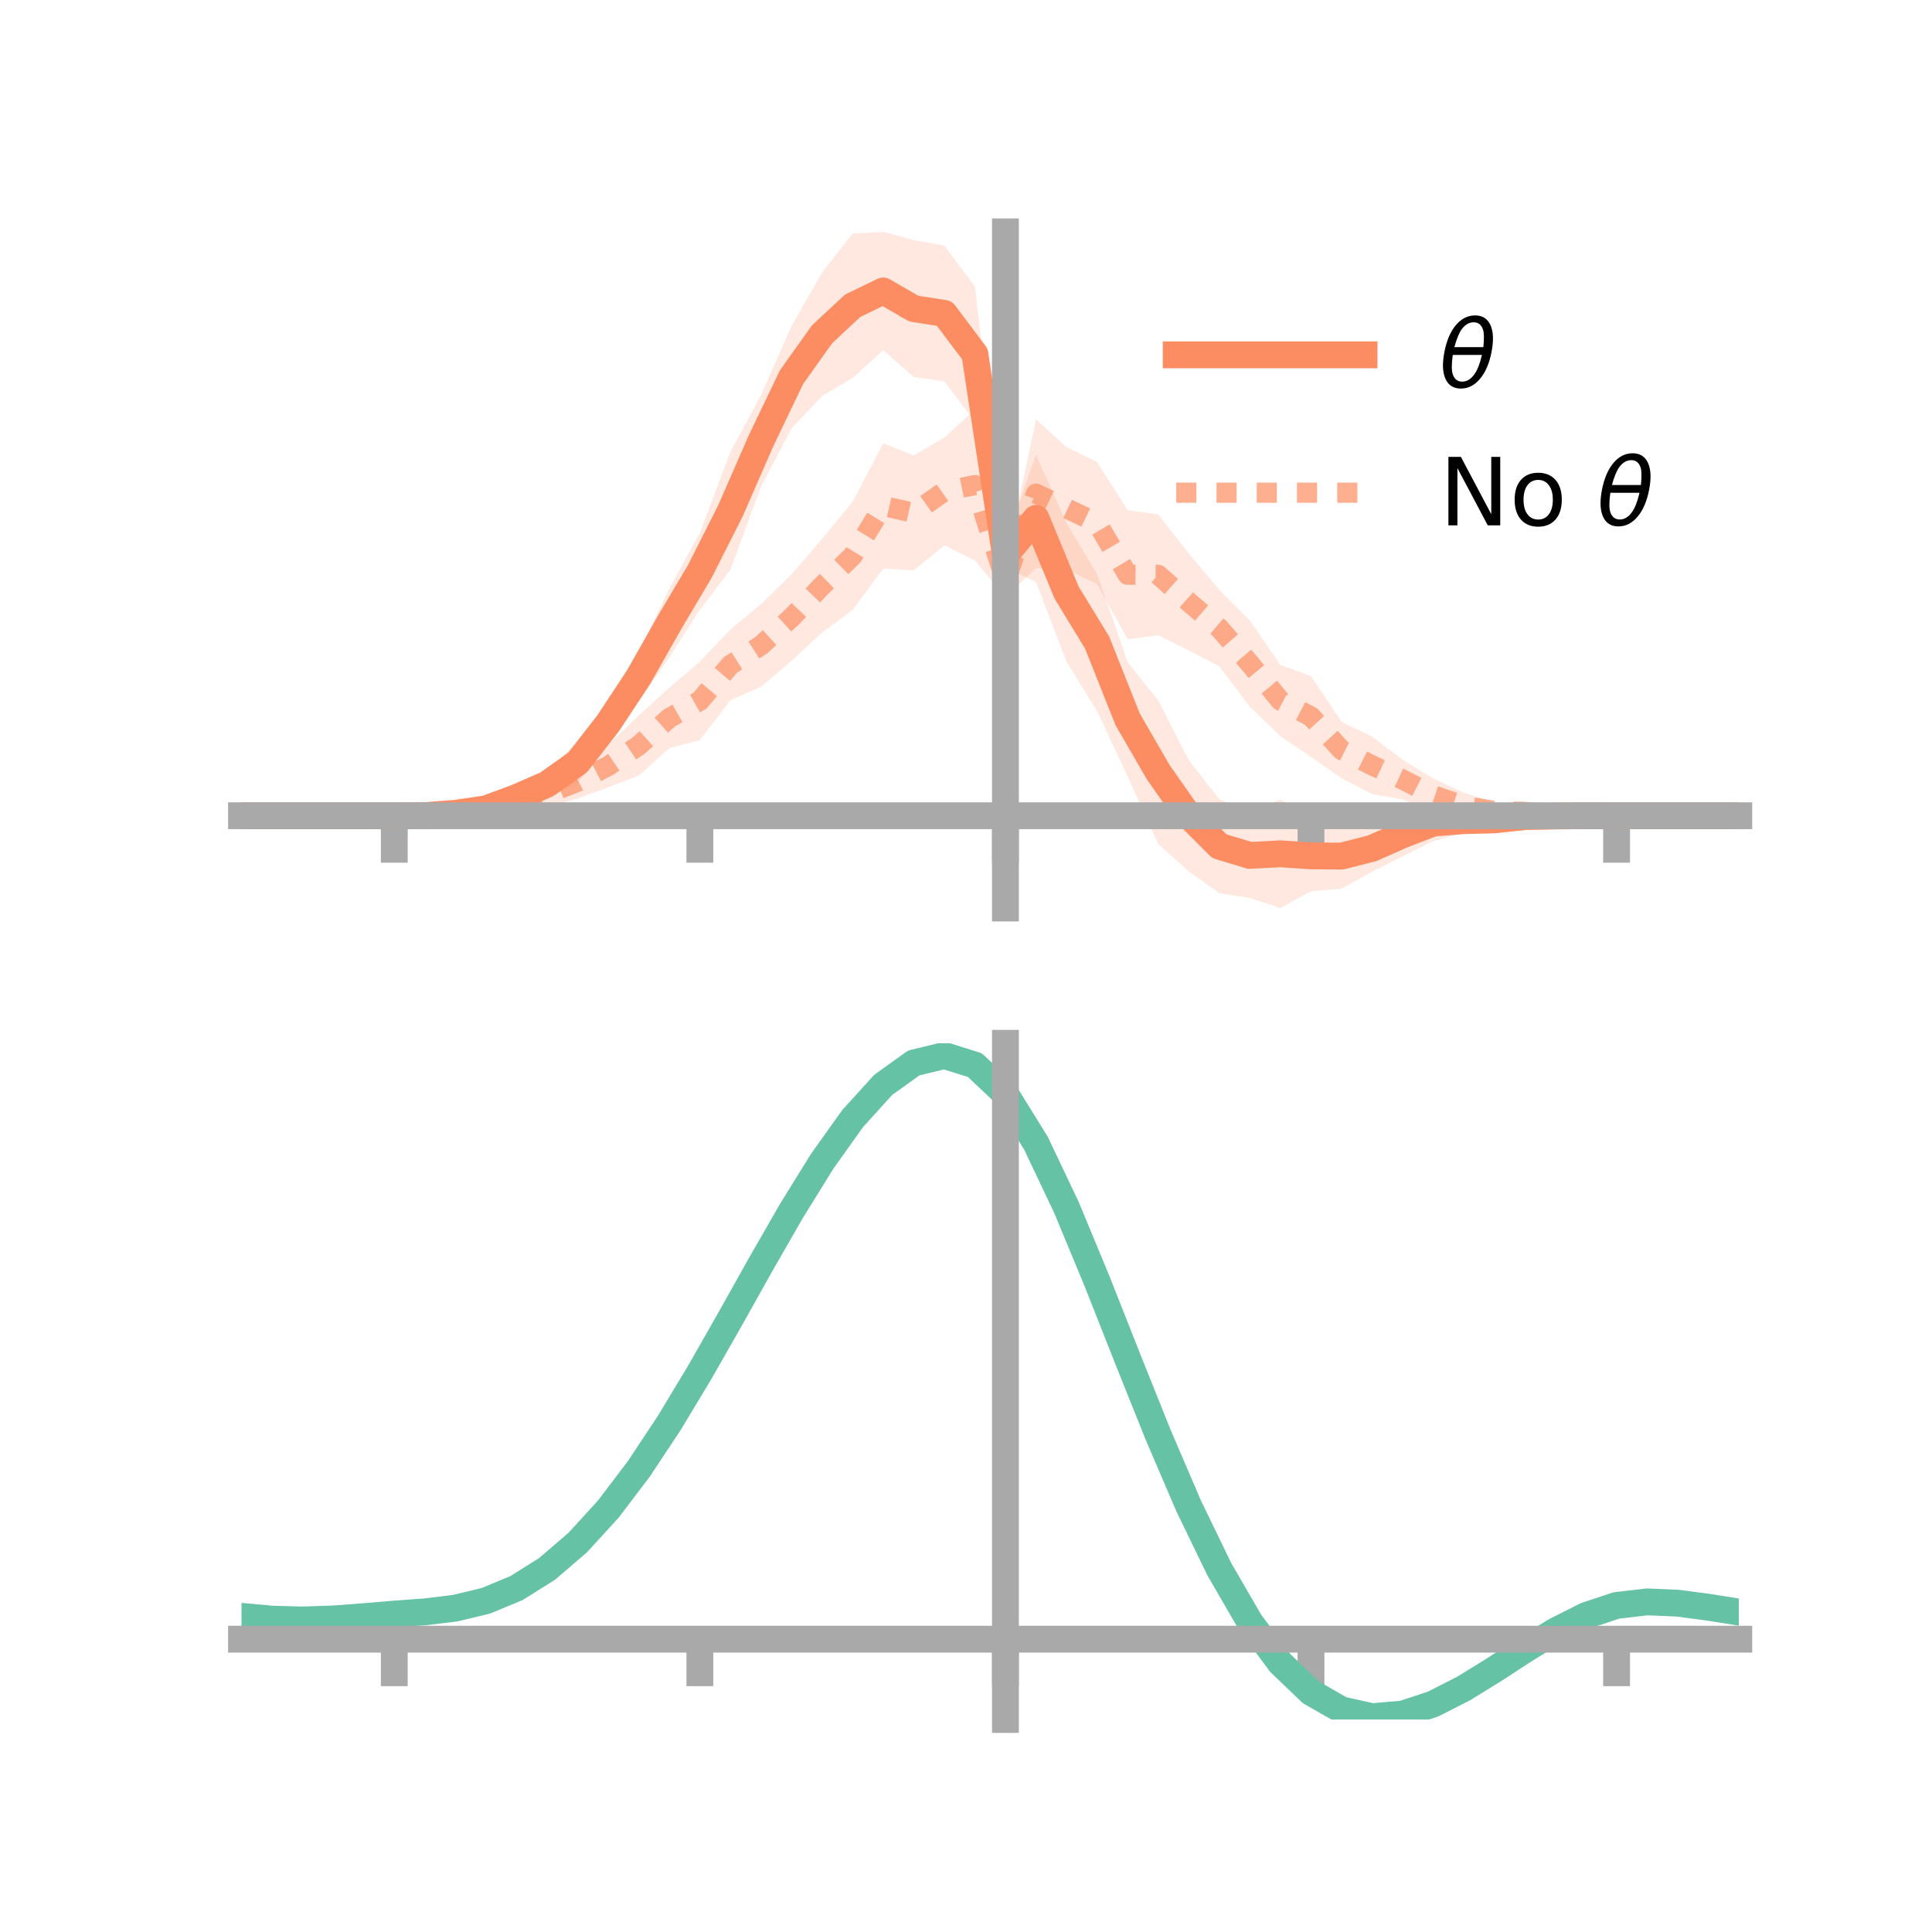 <?xml version="1.0" encoding="utf-8" standalone="no"?>
<!DOCTYPE svg PUBLIC "-//W3C//DTD SVG 1.1//EN"
  "http://www.w3.org/Graphics/SVG/1.1/DTD/svg11.dtd">
<!-- Created with matplotlib (https://matplotlib.org/) -->
<svg height="144pt" version="1.1" viewBox="0 0 144 144" width="144pt" xmlns="http://www.w3.org/2000/svg" xmlns:xlink="http://www.w3.org/1999/xlink">
 <defs>
  <style type="text/css">*{stroke-linecap:butt;stroke-linejoin:round;}</style>
 </defs>
 <g id="figure_1">
  <g id="patch_1">
   <path d="M 0 144 
L 144 144 
L 144 0 
L 0 0 
z
" style="fill:none;"/>
  </g>
  <g id="axes_1">
   <g id="patch_2">
    <path d="M 18 67.68 
L 129.6 67.68 
L 129.6 17.28 
L 18 17.28 
z
" style="fill:none;"/>
   </g>
   <g id="PolyCollection_1">
    <path clip-path="url(#pf3406c5c82)" d="M 18 60.802 
L 18 60.802 
L 20.278 60.802 
L 22.555 60.802 
L 24.833 60.802 
L 27.11 60.802 
L 29.388 60.802 
L 31.665 60.712 
L 33.943 60.364 
L 36.22 59.82 
L 38.498 58.787 
L 40.776 57.412 
L 43.053 55.326 
L 45.331 52.305 
L 47.608 48.633 
L 49.886 43.846 
L 52.163 39.73 
L 54.441 33.678 
L 56.718 29.456 
L 58.996 24.296 
L 61.273 20.31 
L 63.551 17.407 
L 65.829 17.28 
L 68.106 17.897 
L 70.384 18.303 
L 72.661 21.358 
L 74.939 40.413 
L 77.216 33.901 
L 79.494 39.004 
L 81.771 42.777 
L 84.049 49.36 
L 86.327 52.204 
L 88.604 56.656 
L 90.882 59.565 
L 93.159 60.593 
L 95.437 59.594 
L 97.714 61.159 
L 99.992 61.382 
L 102.269 61.489 
L 104.547 60.615 
L 106.824 60.006 
L 109.102 60.262 
L 111.38 60.507 
L 113.657 60.426 
L 115.935 60.608 
L 118.212 60.71 
L 120.49 60.802 
L 122.767 60.802 
L 125.045 60.802 
L 127.322 60.802 
L 129.6 60.802 
L 129.6 60.802 
L 129.6 60.802 
L 127.322 60.802 
L 125.045 60.802 
L 122.767 60.802 
L 120.49 60.802 
L 118.212 60.88 
L 115.935 61.035 
L 113.657 61.302 
L 111.38 61.709 
L 109.102 62.072 
L 106.824 62.682 
L 104.547 63.825 
L 102.269 64.967 
L 99.992 66.235 
L 97.714 66.426 
L 95.437 67.68 
L 93.159 66.925 
L 90.882 66.577 
L 88.604 64.941 
L 86.327 62.905 
L 84.049 57.874 
L 81.771 53.004 
L 79.494 49.318 
L 77.216 43.384 
L 74.939 42.31 
L 72.661 31.41 
L 70.384 28.418 
L 68.106 28.109 
L 65.829 26.096 
L 63.551 28.173 
L 61.273 29.519 
L 58.996 31.926 
L 56.718 36.272 
L 54.441 42.472 
L 52.163 45.438 
L 49.886 49.005 
L 47.608 52.27 
L 45.331 55.5 
L 43.053 58.336 
L 40.776 59.482 
L 38.498 60.101 
L 36.22 60.752 
L 33.943 60.873 
L 31.665 60.871 
L 29.388 60.802 
L 27.11 60.802 
L 24.833 60.802 
L 22.555 60.802 
L 20.278 60.802 
L 18 60.802 
z
" style="fill:#fc8d62;fill-opacity:0.2;"/>
   </g>
   <g id="PolyCollection_2">
    <path clip-path="url(#pf3406c5c82)" d="M 18 60.802 
L 18 60.802 
L 20.278 60.802 
L 22.555 60.802 
L 24.833 60.802 
L 27.11 60.802 
L 29.388 60.802 
L 31.665 60.701 
L 33.943 60.309 
L 36.22 60.057 
L 38.498 59.141 
L 40.776 58.199 
L 43.053 57.016 
L 45.331 55.515 
L 47.608 53.331 
L 49.886 51.267 
L 52.163 49.313 
L 54.441 46.926 
L 56.718 45.03 
L 58.996 42.813 
L 61.273 40.166 
L 63.551 37.393 
L 65.829 33.048 
L 68.106 33.944 
L 70.384 32.611 
L 72.661 30.521 
L 74.939 42.097 
L 77.216 31.251 
L 79.494 33.332 
L 81.771 34.437 
L 84.049 38.031 
L 86.327 38.341 
L 88.604 41.258 
L 90.882 43.971 
L 93.159 46.25 
L 95.437 49.565 
L 97.714 50.394 
L 99.992 53.803 
L 102.269 54.901 
L 104.547 56.627 
L 106.824 58.014 
L 109.102 59.09 
L 111.38 59.824 
L 113.657 59.995 
L 115.935 60.521 
L 118.212 60.737 
L 120.49 60.802 
L 122.767 60.802 
L 125.045 60.802 
L 127.322 60.802 
L 129.6 60.802 
L 129.6 60.802 
L 129.6 60.802 
L 127.322 60.802 
L 125.045 60.802 
L 122.767 60.802 
L 120.49 60.802 
L 118.212 60.892 
L 115.935 61.068 
L 113.657 61.028 
L 111.38 61.071 
L 109.102 61.024 
L 106.824 60.535 
L 104.547 59.583 
L 102.269 59.192 
L 99.992 58.004 
L 97.714 56.419 
L 95.437 54.878 
L 93.159 52.686 
L 90.882 49.669 
L 88.604 48.488 
L 86.327 47.347 
L 84.049 47.646 
L 81.771 43.524 
L 79.494 42.453 
L 77.216 42.338 
L 74.939 44.498 
L 72.661 41.779 
L 70.384 40.641 
L 68.106 42.509 
L 65.829 42.373 
L 63.551 45.465 
L 61.273 47.155 
L 58.996 49.246 
L 56.718 51.19 
L 54.441 52.186 
L 52.163 55.156 
L 49.886 55.765 
L 47.608 57.808 
L 45.331 58.677 
L 43.053 59.517 
L 40.776 60.137 
L 38.498 60.562 
L 36.22 61.01 
L 33.943 60.934 
L 31.665 60.856 
L 29.388 60.802 
L 27.11 60.802 
L 24.833 60.802 
L 22.555 60.802 
L 20.278 60.802 
L 18 60.802 
z
" style="fill:#fc8d62;fill-opacity:0.2;"/>
   </g>
   <g id="matplotlib.axis_1">
    <g id="xtick_1">
     <g id="line2d_1">
      <defs>
       <path d="M 0 0 
L 0 3.5 
" id="m1ed5b5097c" style="stroke:#a9a9a9;stroke-width:2;"/>
      </defs>
      <g>
       <use style="fill:#a9a9a9;stroke:#a9a9a9;stroke-width:2;" x="29.388" xlink:href="#m1ed5b5097c" y="60.802"/>
      </g>
     </g>
    </g>
    <g id="xtick_2">
     <g id="line2d_2">
      <g>
       <use style="fill:#a9a9a9;stroke:#a9a9a9;stroke-width:2;" x="52.163" xlink:href="#m1ed5b5097c" y="60.802"/>
      </g>
     </g>
    </g>
    <g id="xtick_3">
     <g id="line2d_3">
      <g>
       <use style="fill:#a9a9a9;stroke:#a9a9a9;stroke-width:2;" x="74.939" xlink:href="#m1ed5b5097c" y="60.802"/>
      </g>
     </g>
    </g>
    <g id="xtick_4">
     <g id="line2d_4">
      <g>
       <use style="fill:#a9a9a9;stroke:#a9a9a9;stroke-width:2;" x="97.714" xlink:href="#m1ed5b5097c" y="60.802"/>
      </g>
     </g>
    </g>
    <g id="xtick_5">
     <g id="line2d_5">
      <g>
       <use style="fill:#a9a9a9;stroke:#a9a9a9;stroke-width:2;" x="120.49" xlink:href="#m1ed5b5097c" y="60.802"/>
      </g>
     </g>
    </g>
   </g>
   <g id="matplotlib.axis_2"/>
   <g id="line2d_6">
    <path clip-path="url(#pf3406c5c82)" d="M 18 60.802 
L 20.278 60.802 
L 22.555 60.802 
L 24.833 60.802 
L 27.11 60.802 
L 29.388 60.802 
L 31.665 60.791 
L 33.943 60.618 
L 36.22 60.286 
L 38.498 59.444 
L 40.776 58.447 
L 43.053 56.831 
L 45.331 53.903 
L 47.608 50.451 
L 49.886 46.426 
L 52.163 42.584 
L 54.441 38.075 
L 56.718 32.864 
L 58.996 28.111 
L 61.273 24.914 
L 63.551 22.79 
L 65.829 21.688 
L 68.106 23.003 
L 70.384 23.36 
L 72.661 26.384 
L 74.939 41.362 
L 77.216 38.643 
L 79.494 44.161 
L 81.771 47.891 
L 84.049 53.617 
L 86.327 57.555 
L 88.604 60.799 
L 90.882 63.071 
L 93.159 63.759 
L 95.437 63.637 
L 97.714 63.793 
L 99.992 63.809 
L 102.269 63.228 
L 104.547 62.22 
L 106.824 61.344 
L 109.102 61.167 
L 111.38 61.108 
L 113.657 60.864 
L 115.935 60.821 
L 118.212 60.795 
L 120.49 60.802 
L 122.767 60.802 
L 125.045 60.802 
L 127.322 60.802 
L 129.6 60.802 
" style="fill:none;stroke:#fc8d62;stroke-linecap:square;stroke-width:2;"/>
   </g>
   <g id="line2d_7">
    <path clip-path="url(#pf3406c5c82)" d="M 18 60.802 
L 20.278 60.802 
L 22.555 60.802 
L 24.833 60.802 
L 27.11 60.802 
L 29.388 60.802 
L 31.665 60.778 
L 33.943 60.621 
L 36.22 60.533 
L 38.498 59.852 
L 40.776 59.168 
L 43.053 58.267 
L 45.331 57.096 
L 47.608 55.569 
L 49.886 53.516 
L 52.163 52.234 
L 54.441 49.556 
L 56.718 48.11 
L 58.996 46.03 
L 61.273 43.661 
L 63.551 41.429 
L 65.829 37.711 
L 68.106 38.227 
L 70.384 36.626 
L 72.661 36.15 
L 74.939 43.297 
L 77.216 36.795 
L 79.494 37.893 
L 81.771 38.981 
L 84.049 42.838 
L 86.327 42.844 
L 88.604 44.873 
L 90.882 46.82 
L 93.159 49.468 
L 95.437 52.221 
L 97.714 53.407 
L 99.992 55.903 
L 102.269 57.046 
L 104.547 58.105 
L 106.824 59.275 
L 109.102 60.057 
L 111.38 60.448 
L 113.657 60.511 
L 115.935 60.794 
L 118.212 60.814 
L 120.49 60.802 
L 122.767 60.802 
L 125.045 60.802 
L 127.322 60.802 
L 129.6 60.802 
" style="fill:none;stroke:#fc8d62;stroke-dasharray:1.5,1.5;stroke-dashoffset:0;stroke-opacity:0.7;stroke-width:1.5;"/>
   </g>
   <g id="patch_3">
    <path d="M 74.939 67.68 
L 74.939 17.28 
" style="fill:none;stroke:#a9a9a9;stroke-linecap:square;stroke-linejoin:miter;stroke-width:2;"/>
   </g>
   <g id="patch_4">
    <path d="M 129.6 67.68 
L 129.6 17.28 
" style="fill:none;"/>
   </g>
   <g id="patch_5">
    <path d="M 18 60.802 
L 129.6 60.802 
" style="fill:none;stroke:#a9a9a9;stroke-linecap:square;stroke-linejoin:miter;stroke-width:2;"/>
   </g>
   <g id="patch_6">
    <path d="M 18 17.28 
L 129.6 17.28 
" style="fill:none;"/>
   </g>
   <g id="legend_1">
    <g id="line2d_8">
     <path d="M 87.67 26.449 
L 101.67 26.449 
" style="fill:none;stroke:#fc8d62;stroke-linecap:square;stroke-width:2;"/>
    </g>
    <g id="line2d_9"/>
    <g id="text_1">
     <!-- $\theta$ -->
     <g transform="translate(107.27 28.899)scale(0.07 -0.07)">
      <defs>
       <path d="M 45.516 34.672 
L 14.453 34.672 
Q 12.359 20.062 14.5 13.875 
Q 17.188 6.25 24.469 6.25 
Q 31.781 6.25 37.359 13.922 
Q 42.234 20.656 45.516 34.672 
z
M 47.016 42.969 
Q 48.344 56.844 46.625 61.719 
Q 43.953 69.438 36.766 69.438 
Q 29.297 69.438 23.828 61.812 
Q 19.531 55.672 16.156 42.969 
z
M 38.188 76.766 
Q 49.906 76.766 54.594 66.406 
Q 59.281 56.109 55.719 37.844 
Q 52.203 19.625 43.453 9.281 
Q 34.766 -1.125 23.047 -1.125 
Q 11.281 -1.125 6.641 9.281 
Q 2 19.625 5.516 37.844 
Q 9.078 56.109 17.719 66.406 
Q 26.422 76.766 38.188 76.766 
z
" id="DejaVuSans-Oblique-952"/>
      </defs>
      <use transform="translate(0 0.234)" xlink:href="#DejaVuSans-Oblique-952"/>
     </g>
    </g>
    <g id="line2d_10">
     <path d="M 87.67 36.724 
L 101.67 36.724 
" style="fill:none;stroke:#fc8d62;stroke-dasharray:1.5,1.5;stroke-dashoffset:0;stroke-opacity:0.7;stroke-width:1.5;"/>
    </g>
    <g id="line2d_11"/>
    <g id="text_2">
     <!-- No $\theta$ -->
     <g transform="translate(107.27 39.174)scale(0.07 -0.07)">
      <defs>
       <path d="M 9.812 72.906 
L 23.094 72.906 
L 55.422 11.922 
L 55.422 72.906 
L 64.984 72.906 
L 64.984 0 
L 51.703 0 
L 19.391 60.984 
L 19.391 0 
L 9.812 0 
z
" id="DejaVuSans-78"/>
       <path d="M 30.609 48.391 
Q 23.391 48.391 19.188 42.75 
Q 14.984 37.109 14.984 27.297 
Q 14.984 17.484 19.156 11.844 
Q 23.344 6.203 30.609 6.203 
Q 37.797 6.203 41.984 11.859 
Q 46.188 17.531 46.188 27.297 
Q 46.188 37.016 41.984 42.703 
Q 37.797 48.391 30.609 48.391 
z
M 30.609 56 
Q 42.328 56 49.016 48.375 
Q 55.719 40.766 55.719 27.297 
Q 55.719 13.875 49.016 6.219 
Q 42.328 -1.422 30.609 -1.422 
Q 18.844 -1.422 12.172 6.219 
Q 5.516 13.875 5.516 27.297 
Q 5.516 40.766 12.172 48.375 
Q 18.844 56 30.609 56 
z
" id="DejaVuSans-111"/>
       <path id="DejaVuSans-32"/>
      </defs>
      <use transform="translate(0 0.234)" xlink:href="#DejaVuSans-78"/>
      <use transform="translate(74.805 0.234)" xlink:href="#DejaVuSans-111"/>
      <use transform="translate(135.986 0.234)" xlink:href="#DejaVuSans-32"/>
      <use transform="translate(167.773 0.234)" xlink:href="#DejaVuSans-Oblique-952"/>
     </g>
    </g>
   </g>
  </g>
  <g id="axes_2">
   <g id="patch_7">
    <path d="M 18 128.16 
L 129.6 128.16 
L 129.6 77.76 
L 18 77.76 
z
" style="fill:none;"/>
   </g>
   <g id="PolyCollection_3">
    <path clip-path="url(#p0d35a62c76)" d="M 18 120.512 
L 18 120.437 
L 20.278 120.653 
L 22.555 120.715 
L 24.833 120.632 
L 27.11 120.451 
L 29.388 120.251 
L 31.665 120.08 
L 33.943 119.797 
L 36.22 119.241 
L 38.498 118.284 
L 40.776 116.835 
L 43.053 114.842 
L 45.331 112.296 
L 47.608 109.231 
L 49.886 105.713 
L 52.163 101.845 
L 54.441 97.756 
L 56.718 93.599 
L 58.996 89.549 
L 61.273 85.797 
L 63.551 82.539 
L 65.829 79.98 
L 68.106 78.321 
L 70.384 77.76 
L 72.661 78.485 
L 74.939 80.666 
L 77.216 84.391 
L 79.494 89.261 
L 81.771 94.831 
L 84.049 100.683 
L 86.327 106.455 
L 88.604 111.844 
L 90.882 116.618 
L 93.159 120.609 
L 95.437 123.722 
L 97.714 125.921 
L 99.992 127.236 
L 102.269 127.742 
L 104.547 127.555 
L 106.824 126.813 
L 109.102 125.67 
L 111.38 124.288 
L 113.657 122.832 
L 115.935 121.46 
L 118.212 120.326 
L 120.49 119.578 
L 122.767 119.316 
L 125.045 119.42 
L 127.322 119.729 
L 129.6 120.105 
L 129.6 120.206 
L 129.6 120.206 
L 127.322 119.856 
L 125.045 119.565 
L 122.767 119.472 
L 120.49 119.74 
L 118.212 120.498 
L 115.935 121.662 
L 113.657 123.081 
L 111.38 124.589 
L 109.102 126.018 
L 106.824 127.198 
L 104.547 127.963 
L 102.269 128.16 
L 99.992 127.659 
L 97.714 126.361 
L 95.437 124.206 
L 93.159 121.177 
L 90.882 117.306 
L 88.604 112.682 
L 86.327 107.459 
L 84.049 101.86 
L 81.771 96.177 
L 79.494 90.762 
L 77.216 86.025 
L 74.939 82.403 
L 72.661 80.288 
L 70.384 79.588 
L 68.106 80.134 
L 65.829 81.737 
L 63.551 84.204 
L 61.273 87.337 
L 58.996 90.939 
L 56.718 94.818 
L 54.441 98.795 
L 52.163 102.702 
L 49.886 106.395 
L 47.608 109.752 
L 45.331 112.681 
L 43.053 115.118 
L 40.776 117.038 
L 38.498 118.445 
L 36.22 119.382 
L 33.943 119.926 
L 31.665 120.199 
L 29.388 120.359 
L 27.11 120.542 
L 24.833 120.703 
L 22.555 120.771 
L 20.278 120.709 
L 18 120.512 
z
" style="fill:#66c2a5;fill-opacity:0.2;"/>
   </g>
   <g id="matplotlib.axis_3">
    <g id="xtick_6">
     <g id="line2d_12">
      <g>
       <use style="fill:#a9a9a9;stroke:#a9a9a9;stroke-width:2;" x="29.388" xlink:href="#m1ed5b5097c" y="122.175"/>
      </g>
     </g>
    </g>
    <g id="xtick_7">
     <g id="line2d_13">
      <g>
       <use style="fill:#a9a9a9;stroke:#a9a9a9;stroke-width:2;" x="52.163" xlink:href="#m1ed5b5097c" y="122.175"/>
      </g>
     </g>
    </g>
    <g id="xtick_8">
     <g id="line2d_14">
      <g>
       <use style="fill:#a9a9a9;stroke:#a9a9a9;stroke-width:2;" x="74.939" xlink:href="#m1ed5b5097c" y="122.175"/>
      </g>
     </g>
    </g>
    <g id="xtick_9">
     <g id="line2d_15">
      <g>
       <use style="fill:#a9a9a9;stroke:#a9a9a9;stroke-width:2;" x="97.714" xlink:href="#m1ed5b5097c" y="122.175"/>
      </g>
     </g>
    </g>
    <g id="xtick_10">
     <g id="line2d_16">
      <g>
       <use style="fill:#a9a9a9;stroke:#a9a9a9;stroke-width:2;" x="120.49" xlink:href="#m1ed5b5097c" y="122.175"/>
      </g>
     </g>
    </g>
   </g>
   <g id="matplotlib.axis_4"/>
   <g id="line2d_17">
    <path clip-path="url(#p0d35a62c76)" d="M 18 120.475 
L 20.278 120.681 
L 22.555 120.743 
L 24.833 120.667 
L 27.11 120.497 
L 29.388 120.305 
L 31.665 120.139 
L 33.943 119.862 
L 36.22 119.312 
L 38.498 118.365 
L 40.776 116.936 
L 43.053 114.98 
L 45.331 112.488 
L 47.608 109.491 
L 49.886 106.054 
L 52.163 102.274 
L 54.441 98.275 
L 56.718 94.209 
L 58.996 90.244 
L 61.273 86.567 
L 63.551 83.372 
L 65.829 80.859 
L 68.106 79.228 
L 70.384 78.674 
L 72.661 79.387 
L 74.939 81.534 
L 77.216 85.208 
L 79.494 90.012 
L 81.771 95.504 
L 84.049 101.272 
L 86.327 106.957 
L 88.604 112.263 
L 90.882 116.962 
L 93.159 120.893 
L 95.437 123.964 
L 97.714 126.141 
L 99.992 127.447 
L 102.269 127.951 
L 104.547 127.759 
L 106.824 127.005 
L 109.102 125.844 
L 111.38 124.439 
L 113.657 122.956 
L 115.935 121.561 
L 118.212 120.412 
L 120.49 119.659 
L 122.767 119.394 
L 125.045 119.492 
L 127.322 119.792 
L 129.6 120.155 
" style="fill:none;stroke:#66c2a5;stroke-linecap:square;stroke-width:2;"/>
   </g>
   <g id="patch_8">
    <path d="M 74.939 128.16 
L 74.939 77.76 
" style="fill:none;stroke:#a9a9a9;stroke-linecap:square;stroke-linejoin:miter;stroke-width:2;"/>
   </g>
   <g id="patch_9">
    <path d="M 129.6 128.16 
L 129.6 77.76 
" style="fill:none;"/>
   </g>
   <g id="patch_10">
    <path d="M 18 122.175 
L 129.6 122.175 
" style="fill:none;stroke:#a9a9a9;stroke-linecap:square;stroke-linejoin:miter;stroke-width:2;"/>
   </g>
   <g id="patch_11">
    <path d="M 18 77.76 
L 129.6 77.76 
" style="fill:none;"/>
   </g>
  </g>
 </g>
 <defs>
  <clipPath id="pf3406c5c82">
   <rect height="50.4" width="111.6" x="18" y="17.28"/>
  </clipPath>
  <clipPath id="p0d35a62c76">
   <rect height="50.4" width="111.6" x="18" y="77.76"/>
  </clipPath>
 </defs>
</svg>
